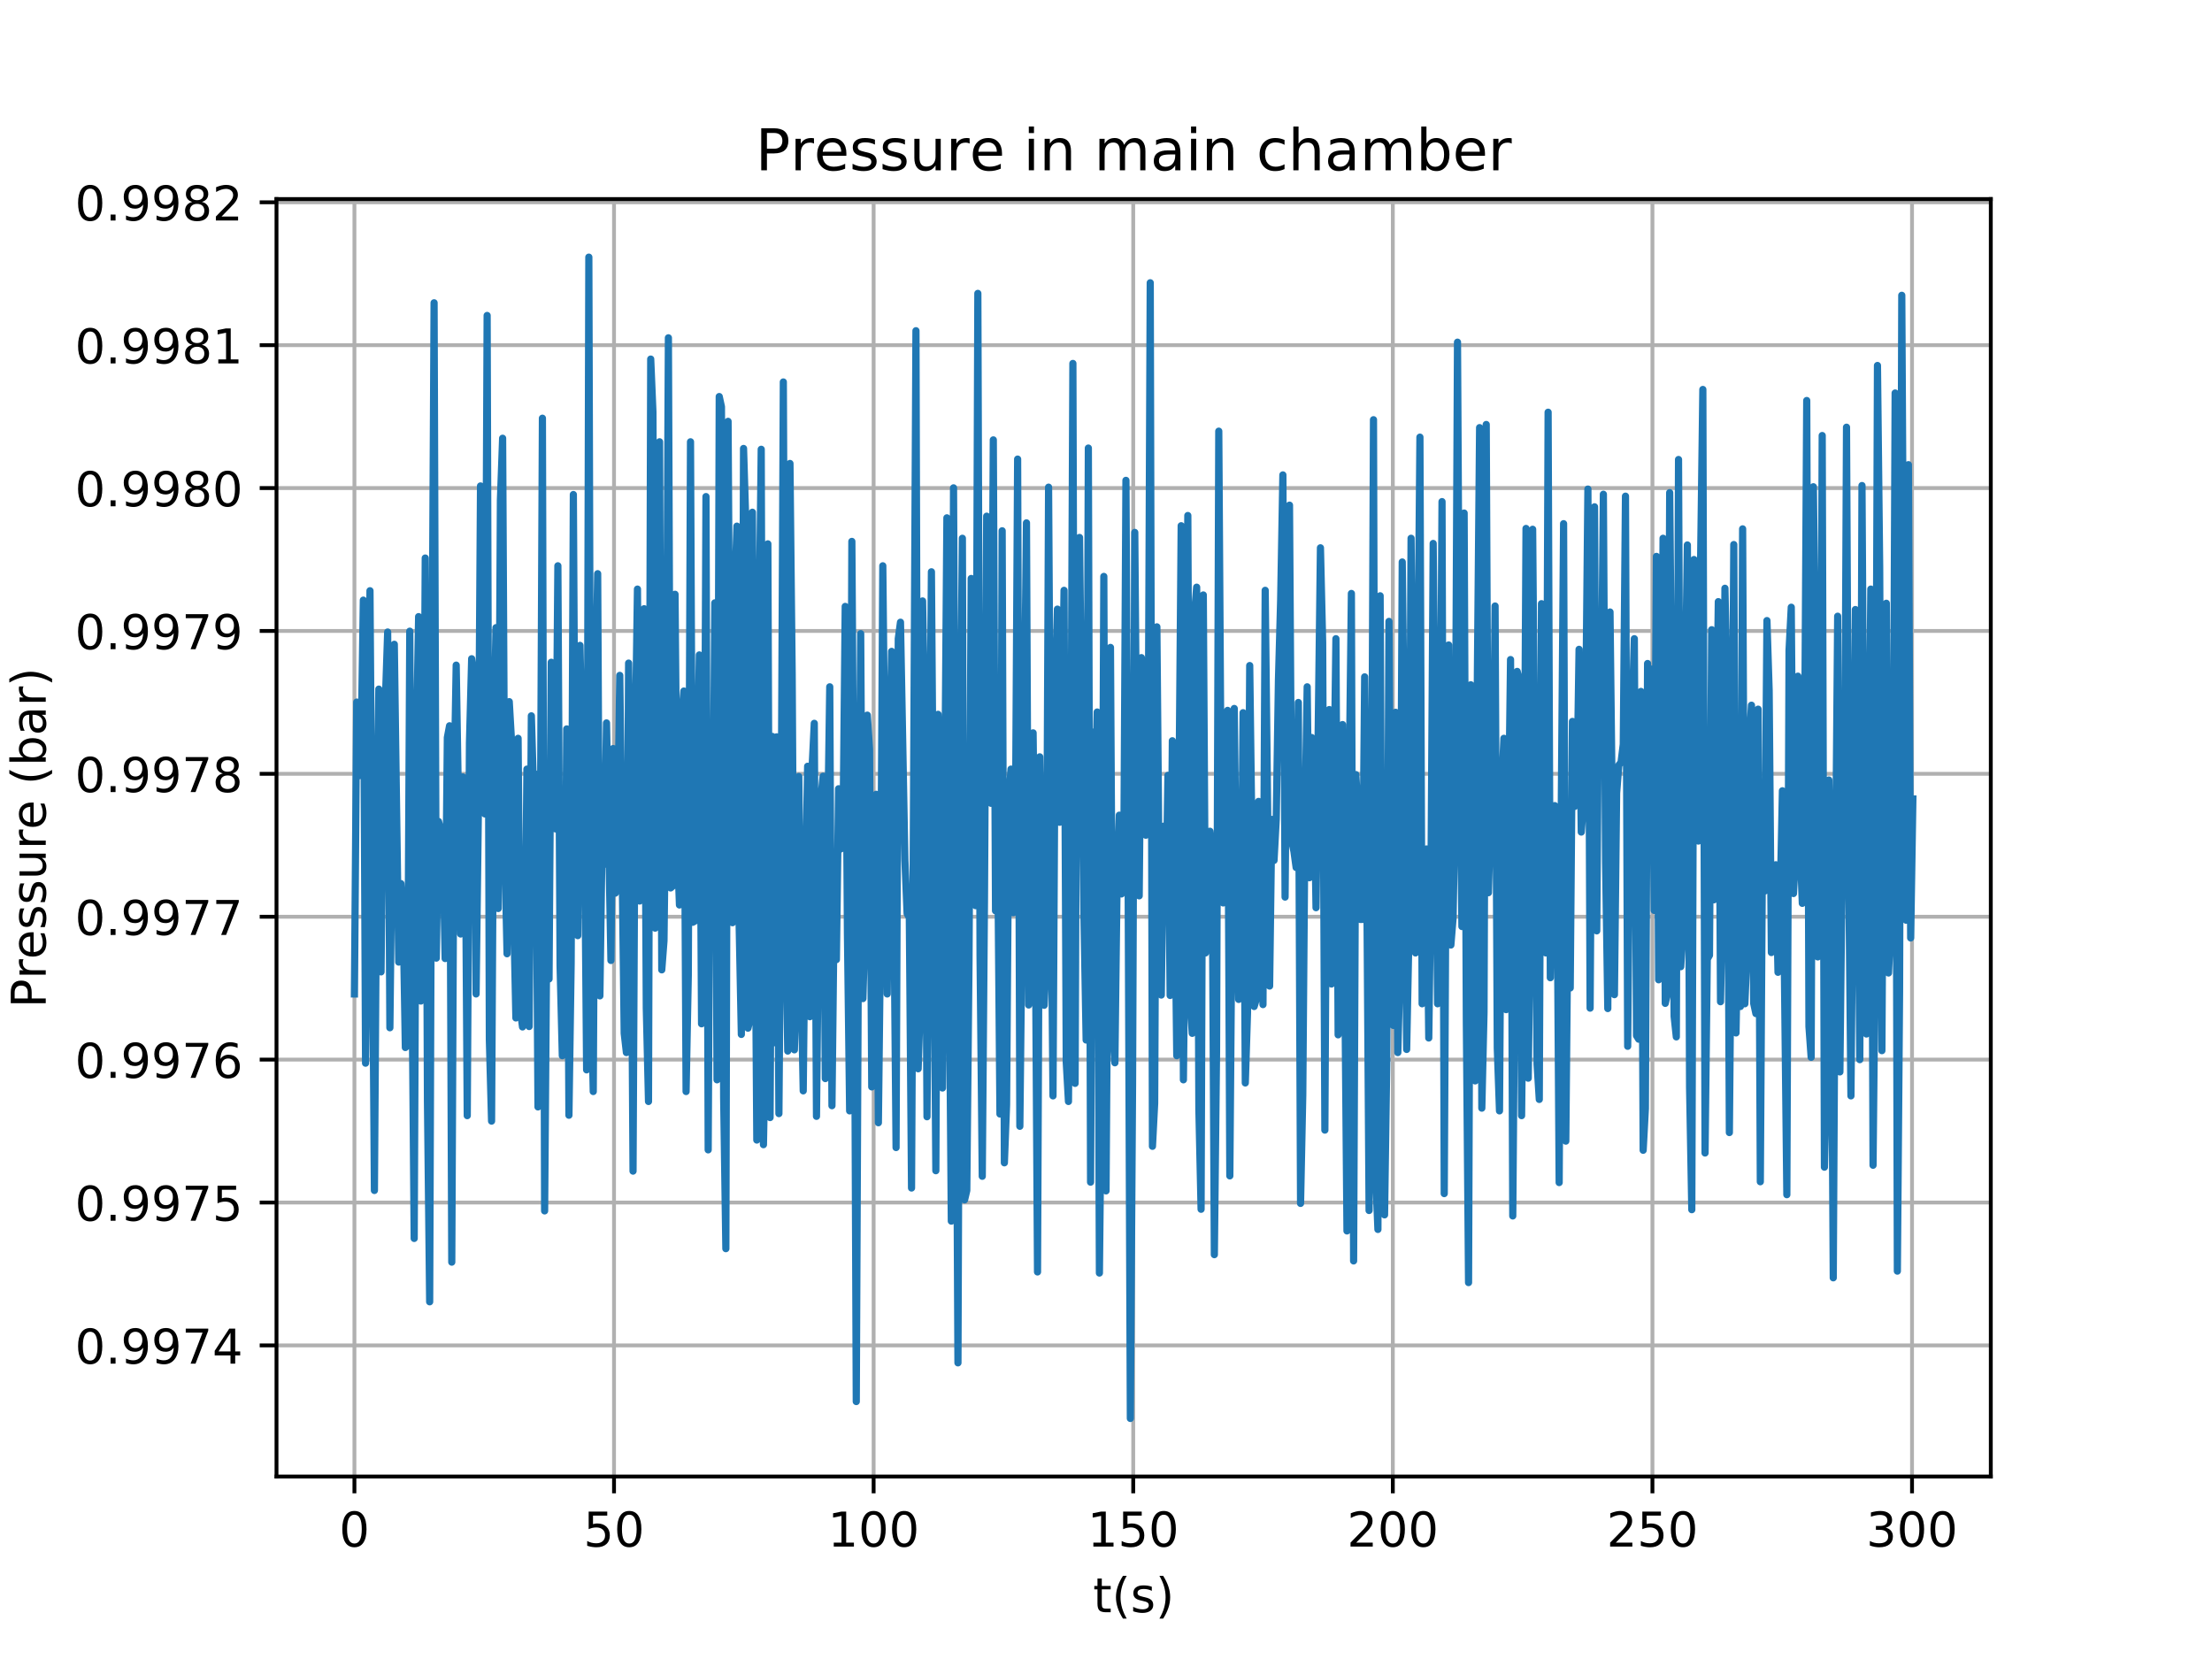 <?xml version="1.0" encoding="utf-8" standalone="no"?>
<!DOCTYPE svg PUBLIC "-//W3C//DTD SVG 1.1//EN"
  "http://www.w3.org/Graphics/SVG/1.1/DTD/svg11.dtd">
<!-- Created with matplotlib (https://matplotlib.org/) -->
<svg height="345.6pt" version="1.1" viewBox="0 0 460.8 345.6" width="460.8pt" xmlns="http://www.w3.org/2000/svg" xmlns:xlink="http://www.w3.org/1999/xlink">
 <defs>
  <style type="text/css">
*{stroke-linecap:butt;stroke-linejoin:round;}
  </style>
 </defs>
 <g id="figure_1">
  <g id="patch_1">
   <path d="M 0 345.6 
L 460.8 345.6 
L 460.8 0 
L 0 0 
z
" style="fill:#ffffff;"/>
  </g>
  <g id="axes_1">
   <g id="patch_2">
    <path d="M 57.6 307.584 
L 414.72 307.584 
L 414.72 41.472 
L 57.6 41.472 
z
" style="fill:#ffffff;"/>
   </g>
   <g id="matplotlib.axis_1">
    <g id="xtick_1">
     <g id="line2d_1">
      <path clip-path="url(#p86f1bf8156)" d="M 73.833 307.584 
L 73.833 41.472 
" style="fill:none;stroke:#b0b0b0;stroke-linecap:square;stroke-width:0.8;"/>
     </g>
     <g id="line2d_2">
      <defs>
       <path d="M 0 0 
L 0 3.5 
" id="mcab9464f19" style="stroke:#000000;stroke-width:0.8;"/>
      </defs>
      <g>
       <use style="stroke:#000000;stroke-width:0.8;" x="73.833" xlink:href="#mcab9464f19" y="307.584"/>
      </g>
     </g>
     <g id="text_1">
      <!-- 0 -->
      <defs>
       <path d="M 31.781 66.406 
Q 24.172 66.406 20.328 58.906 
Q 16.5 51.422 16.5 36.375 
Q 16.5 21.391 20.328 13.891 
Q 24.172 6.391 31.781 6.391 
Q 39.453 6.391 43.281 13.891 
Q 47.125 21.391 47.125 36.375 
Q 47.125 51.422 43.281 58.906 
Q 39.453 66.406 31.781 66.406 
z
M 31.781 74.219 
Q 44.047 74.219 50.516 64.516 
Q 56.984 54.828 56.984 36.375 
Q 56.984 17.969 50.516 8.266 
Q 44.047 -1.422 31.781 -1.422 
Q 19.531 -1.422 13.062 8.266 
Q 6.594 17.969 6.594 36.375 
Q 6.594 54.828 13.062 64.516 
Q 19.531 74.219 31.781 74.219 
z
" id="DejaVuSans-48"/>
      </defs>
      <g transform="translate(70.651 322.182)scale(0.1 -0.1)">
       <use xlink:href="#DejaVuSans-48"/>
      </g>
     </g>
    </g>
    <g id="xtick_2">
     <g id="line2d_3">
      <path clip-path="url(#p86f1bf8156)" d="M 127.912 307.584 
L 127.912 41.472 
" style="fill:none;stroke:#b0b0b0;stroke-linecap:square;stroke-width:0.8;"/>
     </g>
     <g id="line2d_4">
      <g>
       <use style="stroke:#000000;stroke-width:0.8;" x="127.912" xlink:href="#mcab9464f19" y="307.584"/>
      </g>
     </g>
     <g id="text_2">
      <!-- 50 -->
      <defs>
       <path d="M 10.797 72.906 
L 49.516 72.906 
L 49.516 64.594 
L 19.828 64.594 
L 19.828 46.734 
Q 21.969 47.469 24.109 47.828 
Q 26.266 48.188 28.422 48.188 
Q 40.625 48.188 47.75 41.5 
Q 54.891 34.812 54.891 23.391 
Q 54.891 11.625 47.562 5.094 
Q 40.234 -1.422 26.906 -1.422 
Q 22.312 -1.422 17.547 -0.641 
Q 12.797 0.141 7.719 1.703 
L 7.719 11.625 
Q 12.109 9.234 16.797 8.062 
Q 21.484 6.891 26.703 6.891 
Q 35.156 6.891 40.078 11.328 
Q 45.016 15.766 45.016 23.391 
Q 45.016 31 40.078 35.438 
Q 35.156 39.891 26.703 39.891 
Q 22.75 39.891 18.812 39.016 
Q 14.891 38.141 10.797 36.281 
z
" id="DejaVuSans-53"/>
      </defs>
      <g transform="translate(121.55 322.182)scale(0.1 -0.1)">
       <use xlink:href="#DejaVuSans-53"/>
       <use x="63.623" xlink:href="#DejaVuSans-48"/>
      </g>
     </g>
    </g>
    <g id="xtick_3">
     <g id="line2d_5">
      <path clip-path="url(#p86f1bf8156)" d="M 181.992 307.584 
L 181.992 41.472 
" style="fill:none;stroke:#b0b0b0;stroke-linecap:square;stroke-width:0.8;"/>
     </g>
     <g id="line2d_6">
      <g>
       <use style="stroke:#000000;stroke-width:0.8;" x="181.992" xlink:href="#mcab9464f19" y="307.584"/>
      </g>
     </g>
     <g id="text_3">
      <!-- 100 -->
      <defs>
       <path d="M 12.406 8.297 
L 28.516 8.297 
L 28.516 63.922 
L 10.984 60.406 
L 10.984 69.391 
L 28.422 72.906 
L 38.281 72.906 
L 38.281 8.297 
L 54.391 8.297 
L 54.391 0 
L 12.406 0 
z
" id="DejaVuSans-49"/>
      </defs>
      <g transform="translate(172.448 322.182)scale(0.1 -0.1)">
       <use xlink:href="#DejaVuSans-49"/>
       <use x="63.623" xlink:href="#DejaVuSans-48"/>
       <use x="127.246" xlink:href="#DejaVuSans-48"/>
      </g>
     </g>
    </g>
    <g id="xtick_4">
     <g id="line2d_7">
      <path clip-path="url(#p86f1bf8156)" d="M 236.071 307.584 
L 236.071 41.472 
" style="fill:none;stroke:#b0b0b0;stroke-linecap:square;stroke-width:0.8;"/>
     </g>
     <g id="line2d_8">
      <g>
       <use style="stroke:#000000;stroke-width:0.8;" x="236.071" xlink:href="#mcab9464f19" y="307.584"/>
      </g>
     </g>
     <g id="text_4">
      <!-- 150 -->
      <g transform="translate(226.528 322.182)scale(0.1 -0.1)">
       <use xlink:href="#DejaVuSans-49"/>
       <use x="63.623" xlink:href="#DejaVuSans-53"/>
       <use x="127.246" xlink:href="#DejaVuSans-48"/>
      </g>
     </g>
    </g>
    <g id="xtick_5">
     <g id="line2d_9">
      <path clip-path="url(#p86f1bf8156)" d="M 290.151 307.584 
L 290.151 41.472 
" style="fill:none;stroke:#b0b0b0;stroke-linecap:square;stroke-width:0.8;"/>
     </g>
     <g id="line2d_10">
      <g>
       <use style="stroke:#000000;stroke-width:0.8;" x="290.151" xlink:href="#mcab9464f19" y="307.584"/>
      </g>
     </g>
     <g id="text_5">
      <!-- 200 -->
      <defs>
       <path d="M 19.188 8.297 
L 53.609 8.297 
L 53.609 0 
L 7.328 0 
L 7.328 8.297 
Q 12.938 14.109 22.625 23.891 
Q 32.328 33.688 34.812 36.531 
Q 39.547 41.844 41.422 45.531 
Q 43.312 49.219 43.312 52.781 
Q 43.312 58.594 39.234 62.25 
Q 35.156 65.922 28.609 65.922 
Q 23.969 65.922 18.812 64.312 
Q 13.672 62.703 7.812 59.422 
L 7.812 69.391 
Q 13.766 71.781 18.938 73 
Q 24.125 74.219 28.422 74.219 
Q 39.75 74.219 46.484 68.547 
Q 53.219 62.891 53.219 53.422 
Q 53.219 48.922 51.531 44.891 
Q 49.859 40.875 45.406 35.406 
Q 44.188 33.984 37.641 27.219 
Q 31.109 20.453 19.188 8.297 
z
" id="DejaVuSans-50"/>
      </defs>
      <g transform="translate(280.607 322.182)scale(0.1 -0.1)">
       <use xlink:href="#DejaVuSans-50"/>
       <use x="63.623" xlink:href="#DejaVuSans-48"/>
       <use x="127.246" xlink:href="#DejaVuSans-48"/>
      </g>
     </g>
    </g>
    <g id="xtick_6">
     <g id="line2d_11">
      <path clip-path="url(#p86f1bf8156)" d="M 344.231 307.584 
L 344.231 41.472 
" style="fill:none;stroke:#b0b0b0;stroke-linecap:square;stroke-width:0.8;"/>
     </g>
     <g id="line2d_12">
      <g>
       <use style="stroke:#000000;stroke-width:0.8;" x="344.231" xlink:href="#mcab9464f19" y="307.584"/>
      </g>
     </g>
     <g id="text_6">
      <!-- 250 -->
      <g transform="translate(334.687 322.182)scale(0.1 -0.1)">
       <use xlink:href="#DejaVuSans-50"/>
       <use x="63.623" xlink:href="#DejaVuSans-53"/>
       <use x="127.246" xlink:href="#DejaVuSans-48"/>
      </g>
     </g>
    </g>
    <g id="xtick_7">
     <g id="line2d_13">
      <path clip-path="url(#p86f1bf8156)" d="M 398.31 307.584 
L 398.31 41.472 
" style="fill:none;stroke:#b0b0b0;stroke-linecap:square;stroke-width:0.8;"/>
     </g>
     <g id="line2d_14">
      <g>
       <use style="stroke:#000000;stroke-width:0.8;" x="398.31" xlink:href="#mcab9464f19" y="307.584"/>
      </g>
     </g>
     <g id="text_7">
      <!-- 300 -->
      <defs>
       <path d="M 40.578 39.312 
Q 47.656 37.797 51.625 33 
Q 55.609 28.219 55.609 21.188 
Q 55.609 10.406 48.188 4.484 
Q 40.766 -1.422 27.094 -1.422 
Q 22.516 -1.422 17.656 -0.516 
Q 12.797 0.391 7.625 2.203 
L 7.625 11.719 
Q 11.719 9.328 16.594 8.109 
Q 21.484 6.891 26.812 6.891 
Q 36.078 6.891 40.938 10.547 
Q 45.797 14.203 45.797 21.188 
Q 45.797 27.641 41.281 31.266 
Q 36.766 34.906 28.719 34.906 
L 20.219 34.906 
L 20.219 43.016 
L 29.109 43.016 
Q 36.375 43.016 40.234 45.922 
Q 44.094 48.828 44.094 54.297 
Q 44.094 59.906 40.109 62.906 
Q 36.141 65.922 28.719 65.922 
Q 24.656 65.922 20.016 65.031 
Q 15.375 64.156 9.812 62.312 
L 9.812 71.094 
Q 15.438 72.656 20.344 73.438 
Q 25.25 74.219 29.594 74.219 
Q 40.828 74.219 47.359 69.109 
Q 53.906 64.016 53.906 55.328 
Q 53.906 49.266 50.438 45.094 
Q 46.969 40.922 40.578 39.312 
z
" id="DejaVuSans-51"/>
      </defs>
      <g transform="translate(388.766 322.182)scale(0.1 -0.1)">
       <use xlink:href="#DejaVuSans-51"/>
       <use x="63.623" xlink:href="#DejaVuSans-48"/>
       <use x="127.246" xlink:href="#DejaVuSans-48"/>
      </g>
     </g>
    </g>
    <g id="text_8">
     <!-- t(s) -->
     <defs>
      <path d="M 18.312 70.219 
L 18.312 54.688 
L 36.812 54.688 
L 36.812 47.703 
L 18.312 47.703 
L 18.312 18.016 
Q 18.312 11.328 20.141 9.422 
Q 21.969 7.516 27.594 7.516 
L 36.812 7.516 
L 36.812 0 
L 27.594 0 
Q 17.188 0 13.234 3.875 
Q 9.281 7.766 9.281 18.016 
L 9.281 47.703 
L 2.688 47.703 
L 2.688 54.688 
L 9.281 54.688 
L 9.281 70.219 
z
" id="DejaVuSans-116"/>
      <path d="M 31 75.875 
Q 24.469 64.656 21.281 53.656 
Q 18.109 42.672 18.109 31.391 
Q 18.109 20.125 21.312 9.062 
Q 24.516 -2 31 -13.188 
L 23.188 -13.188 
Q 15.875 -1.703 12.234 9.375 
Q 8.594 20.453 8.594 31.391 
Q 8.594 42.281 12.203 53.312 
Q 15.828 64.359 23.188 75.875 
z
" id="DejaVuSans-40"/>
      <path d="M 44.281 53.078 
L 44.281 44.578 
Q 40.484 46.531 36.375 47.5 
Q 32.281 48.484 27.875 48.484 
Q 21.188 48.484 17.844 46.438 
Q 14.5 44.391 14.5 40.281 
Q 14.5 37.156 16.891 35.375 
Q 19.281 33.594 26.516 31.984 
L 29.594 31.297 
Q 39.156 29.25 43.188 25.516 
Q 47.219 21.781 47.219 15.094 
Q 47.219 7.469 41.188 3.016 
Q 35.156 -1.422 24.609 -1.422 
Q 20.219 -1.422 15.453 -0.562 
Q 10.688 0.297 5.422 2 
L 5.422 11.281 
Q 10.406 8.688 15.234 7.391 
Q 20.062 6.109 24.812 6.109 
Q 31.156 6.109 34.562 8.281 
Q 37.984 10.453 37.984 14.406 
Q 37.984 18.062 35.516 20.016 
Q 33.062 21.969 24.703 23.781 
L 21.578 24.516 
Q 13.234 26.266 9.516 29.906 
Q 5.812 33.547 5.812 39.891 
Q 5.812 47.609 11.281 51.797 
Q 16.75 56 26.812 56 
Q 31.781 56 36.172 55.266 
Q 40.578 54.547 44.281 53.078 
z
" id="DejaVuSans-115"/>
      <path d="M 8.016 75.875 
L 15.828 75.875 
Q 23.141 64.359 26.781 53.312 
Q 30.422 42.281 30.422 31.391 
Q 30.422 20.453 26.781 9.375 
Q 23.141 -1.703 15.828 -13.188 
L 8.016 -13.188 
Q 14.5 -2 17.703 9.062 
Q 20.906 20.125 20.906 31.391 
Q 20.906 42.672 17.703 53.656 
Q 14.5 64.656 8.016 75.875 
z
" id="DejaVuSans-41"/>
     </defs>
     <g transform="translate(227.694 335.861)scale(0.1 -0.1)">
      <use xlink:href="#DejaVuSans-116"/>
      <use x="39.209" xlink:href="#DejaVuSans-40"/>
      <use x="78.223" xlink:href="#DejaVuSans-115"/>
      <use x="130.322" xlink:href="#DejaVuSans-41"/>
     </g>
    </g>
   </g>
   <g id="matplotlib.axis_2">
    <g id="ytick_1">
     <g id="line2d_15">
      <path clip-path="url(#p86f1bf8156)" d="M 57.6 280.271 
L 414.72 280.271 
" style="fill:none;stroke:#b0b0b0;stroke-linecap:square;stroke-width:0.8;"/>
     </g>
     <g id="line2d_16">
      <defs>
       <path d="M 0 0 
L -3.5 0 
" id="m187ea51114" style="stroke:#000000;stroke-width:0.8;"/>
      </defs>
      <g>
       <use style="stroke:#000000;stroke-width:0.8;" x="57.6" xlink:href="#m187ea51114" y="280.271"/>
      </g>
     </g>
     <g id="text_9">
      <!-- 0.9974 -->
      <defs>
       <path d="M 10.688 12.406 
L 21 12.406 
L 21 0 
L 10.688 0 
z
" id="DejaVuSans-46"/>
       <path d="M 10.984 1.516 
L 10.984 10.5 
Q 14.703 8.734 18.5 7.812 
Q 22.312 6.891 25.984 6.891 
Q 35.75 6.891 40.891 13.453 
Q 46.047 20.016 46.781 33.406 
Q 43.953 29.203 39.594 26.953 
Q 35.25 24.703 29.984 24.703 
Q 19.047 24.703 12.672 31.312 
Q 6.297 37.938 6.297 49.422 
Q 6.297 60.641 12.938 67.422 
Q 19.578 74.219 30.609 74.219 
Q 43.266 74.219 49.922 64.516 
Q 56.594 54.828 56.594 36.375 
Q 56.594 19.141 48.406 8.859 
Q 40.234 -1.422 26.422 -1.422 
Q 22.703 -1.422 18.891 -0.688 
Q 15.094 0.047 10.984 1.516 
z
M 30.609 32.422 
Q 37.25 32.422 41.125 36.953 
Q 45.016 41.5 45.016 49.422 
Q 45.016 57.281 41.125 61.844 
Q 37.25 66.406 30.609 66.406 
Q 23.969 66.406 20.094 61.844 
Q 16.219 57.281 16.219 49.422 
Q 16.219 41.5 20.094 36.953 
Q 23.969 32.422 30.609 32.422 
z
" id="DejaVuSans-57"/>
       <path d="M 8.203 72.906 
L 55.078 72.906 
L 55.078 68.703 
L 28.609 0 
L 18.312 0 
L 43.219 64.594 
L 8.203 64.594 
z
" id="DejaVuSans-55"/>
       <path d="M 37.797 64.312 
L 12.891 25.391 
L 37.797 25.391 
z
M 35.203 72.906 
L 47.609 72.906 
L 47.609 25.391 
L 58.016 25.391 
L 58.016 17.188 
L 47.609 17.188 
L 47.609 0 
L 37.797 0 
L 37.797 17.188 
L 4.891 17.188 
L 4.891 26.703 
z
" id="DejaVuSans-52"/>
      </defs>
      <g transform="translate(15.609 284.071)scale(0.1 -0.1)">
       <use xlink:href="#DejaVuSans-48"/>
       <use x="63.623" xlink:href="#DejaVuSans-46"/>
       <use x="95.41" xlink:href="#DejaVuSans-57"/>
       <use x="159.033" xlink:href="#DejaVuSans-57"/>
       <use x="222.656" xlink:href="#DejaVuSans-55"/>
       <use x="286.279" xlink:href="#DejaVuSans-52"/>
      </g>
     </g>
    </g>
    <g id="ytick_2">
     <g id="line2d_17">
      <path clip-path="url(#p86f1bf8156)" d="M 57.6 250.505 
L 414.72 250.505 
" style="fill:none;stroke:#b0b0b0;stroke-linecap:square;stroke-width:0.8;"/>
     </g>
     <g id="line2d_18">
      <g>
       <use style="stroke:#000000;stroke-width:0.8;" x="57.6" xlink:href="#m187ea51114" y="250.505"/>
      </g>
     </g>
     <g id="text_10">
      <!-- 0.9975 -->
      <g transform="translate(15.609 254.304)scale(0.1 -0.1)">
       <use xlink:href="#DejaVuSans-48"/>
       <use x="63.623" xlink:href="#DejaVuSans-46"/>
       <use x="95.41" xlink:href="#DejaVuSans-57"/>
       <use x="159.033" xlink:href="#DejaVuSans-57"/>
       <use x="222.656" xlink:href="#DejaVuSans-55"/>
       <use x="286.279" xlink:href="#DejaVuSans-53"/>
      </g>
     </g>
    </g>
    <g id="ytick_3">
     <g id="line2d_19">
      <path clip-path="url(#p86f1bf8156)" d="M 57.6 220.738 
L 414.72 220.738 
" style="fill:none;stroke:#b0b0b0;stroke-linecap:square;stroke-width:0.8;"/>
     </g>
     <g id="line2d_20">
      <g>
       <use style="stroke:#000000;stroke-width:0.8;" x="57.6" xlink:href="#m187ea51114" y="220.738"/>
      </g>
     </g>
     <g id="text_11">
      <!-- 0.9976 -->
      <defs>
       <path d="M 33.016 40.375 
Q 26.375 40.375 22.484 35.828 
Q 18.609 31.297 18.609 23.391 
Q 18.609 15.531 22.484 10.953 
Q 26.375 6.391 33.016 6.391 
Q 39.656 6.391 43.531 10.953 
Q 47.406 15.531 47.406 23.391 
Q 47.406 31.297 43.531 35.828 
Q 39.656 40.375 33.016 40.375 
z
M 52.594 71.297 
L 52.594 62.312 
Q 48.875 64.062 45.094 64.984 
Q 41.312 65.922 37.594 65.922 
Q 27.828 65.922 22.672 59.328 
Q 17.531 52.734 16.797 39.406 
Q 19.672 43.656 24.016 45.922 
Q 28.375 48.188 33.594 48.188 
Q 44.578 48.188 50.953 41.516 
Q 57.328 34.859 57.328 23.391 
Q 57.328 12.156 50.688 5.359 
Q 44.047 -1.422 33.016 -1.422 
Q 20.359 -1.422 13.672 8.266 
Q 6.984 17.969 6.984 36.375 
Q 6.984 53.656 15.188 63.938 
Q 23.391 74.219 37.203 74.219 
Q 40.922 74.219 44.703 73.484 
Q 48.484 72.75 52.594 71.297 
z
" id="DejaVuSans-54"/>
      </defs>
      <g transform="translate(15.609 224.537)scale(0.1 -0.1)">
       <use xlink:href="#DejaVuSans-48"/>
       <use x="63.623" xlink:href="#DejaVuSans-46"/>
       <use x="95.41" xlink:href="#DejaVuSans-57"/>
       <use x="159.033" xlink:href="#DejaVuSans-57"/>
       <use x="222.656" xlink:href="#DejaVuSans-55"/>
       <use x="286.279" xlink:href="#DejaVuSans-54"/>
      </g>
     </g>
    </g>
    <g id="ytick_4">
     <g id="line2d_21">
      <path clip-path="url(#p86f1bf8156)" d="M 57.6 190.971 
L 414.72 190.971 
" style="fill:none;stroke:#b0b0b0;stroke-linecap:square;stroke-width:0.8;"/>
     </g>
     <g id="line2d_22">
      <g>
       <use style="stroke:#000000;stroke-width:0.8;" x="57.6" xlink:href="#m187ea51114" y="190.971"/>
      </g>
     </g>
     <g id="text_12">
      <!-- 0.9977 -->
      <g transform="translate(15.609 194.771)scale(0.1 -0.1)">
       <use xlink:href="#DejaVuSans-48"/>
       <use x="63.623" xlink:href="#DejaVuSans-46"/>
       <use x="95.41" xlink:href="#DejaVuSans-57"/>
       <use x="159.033" xlink:href="#DejaVuSans-57"/>
       <use x="222.656" xlink:href="#DejaVuSans-55"/>
       <use x="286.279" xlink:href="#DejaVuSans-55"/>
      </g>
     </g>
    </g>
    <g id="ytick_5">
     <g id="line2d_23">
      <path clip-path="url(#p86f1bf8156)" d="M 57.6 161.205 
L 414.72 161.205 
" style="fill:none;stroke:#b0b0b0;stroke-linecap:square;stroke-width:0.8;"/>
     </g>
     <g id="line2d_24">
      <g>
       <use style="stroke:#000000;stroke-width:0.8;" x="57.6" xlink:href="#m187ea51114" y="161.205"/>
      </g>
     </g>
     <g id="text_13">
      <!-- 0.9978 -->
      <defs>
       <path d="M 31.781 34.625 
Q 24.75 34.625 20.719 30.859 
Q 16.703 27.094 16.703 20.516 
Q 16.703 13.922 20.719 10.156 
Q 24.75 6.391 31.781 6.391 
Q 38.812 6.391 42.859 10.172 
Q 46.922 13.969 46.922 20.516 
Q 46.922 27.094 42.891 30.859 
Q 38.875 34.625 31.781 34.625 
z
M 21.922 38.812 
Q 15.578 40.375 12.031 44.719 
Q 8.5 49.078 8.5 55.328 
Q 8.5 64.062 14.719 69.141 
Q 20.953 74.219 31.781 74.219 
Q 42.672 74.219 48.875 69.141 
Q 55.078 64.062 55.078 55.328 
Q 55.078 49.078 51.531 44.719 
Q 48 40.375 41.703 38.812 
Q 48.828 37.156 52.797 32.312 
Q 56.781 27.484 56.781 20.516 
Q 56.781 9.906 50.312 4.234 
Q 43.844 -1.422 31.781 -1.422 
Q 19.734 -1.422 13.25 4.234 
Q 6.781 9.906 6.781 20.516 
Q 6.781 27.484 10.781 32.312 
Q 14.797 37.156 21.922 38.812 
z
M 18.312 54.391 
Q 18.312 48.734 21.844 45.562 
Q 25.391 42.391 31.781 42.391 
Q 38.141 42.391 41.719 45.562 
Q 45.312 48.734 45.312 54.391 
Q 45.312 60.062 41.719 63.234 
Q 38.141 66.406 31.781 66.406 
Q 25.391 66.406 21.844 63.234 
Q 18.312 60.062 18.312 54.391 
z
" id="DejaVuSans-56"/>
      </defs>
      <g transform="translate(15.609 165.004)scale(0.1 -0.1)">
       <use xlink:href="#DejaVuSans-48"/>
       <use x="63.623" xlink:href="#DejaVuSans-46"/>
       <use x="95.41" xlink:href="#DejaVuSans-57"/>
       <use x="159.033" xlink:href="#DejaVuSans-57"/>
       <use x="222.656" xlink:href="#DejaVuSans-55"/>
       <use x="286.279" xlink:href="#DejaVuSans-56"/>
      </g>
     </g>
    </g>
    <g id="ytick_6">
     <g id="line2d_25">
      <path clip-path="url(#p86f1bf8156)" d="M 57.6 131.438 
L 414.72 131.438 
" style="fill:none;stroke:#b0b0b0;stroke-linecap:square;stroke-width:0.8;"/>
     </g>
     <g id="line2d_26">
      <g>
       <use style="stroke:#000000;stroke-width:0.8;" x="57.6" xlink:href="#m187ea51114" y="131.438"/>
      </g>
     </g>
     <g id="text_14">
      <!-- 0.9979 -->
      <g transform="translate(15.609 135.237)scale(0.1 -0.1)">
       <use xlink:href="#DejaVuSans-48"/>
       <use x="63.623" xlink:href="#DejaVuSans-46"/>
       <use x="95.41" xlink:href="#DejaVuSans-57"/>
       <use x="159.033" xlink:href="#DejaVuSans-57"/>
       <use x="222.656" xlink:href="#DejaVuSans-55"/>
       <use x="286.279" xlink:href="#DejaVuSans-57"/>
      </g>
     </g>
    </g>
    <g id="ytick_7">
     <g id="line2d_27">
      <path clip-path="url(#p86f1bf8156)" d="M 57.6 101.671 
L 414.72 101.671 
" style="fill:none;stroke:#b0b0b0;stroke-linecap:square;stroke-width:0.8;"/>
     </g>
     <g id="line2d_28">
      <g>
       <use style="stroke:#000000;stroke-width:0.8;" x="57.6" xlink:href="#m187ea51114" y="101.671"/>
      </g>
     </g>
     <g id="text_15">
      <!-- 0.9980 -->
      <g transform="translate(15.609 105.471)scale(0.1 -0.1)">
       <use xlink:href="#DejaVuSans-48"/>
       <use x="63.623" xlink:href="#DejaVuSans-46"/>
       <use x="95.41" xlink:href="#DejaVuSans-57"/>
       <use x="159.033" xlink:href="#DejaVuSans-57"/>
       <use x="222.656" xlink:href="#DejaVuSans-56"/>
       <use x="286.279" xlink:href="#DejaVuSans-48"/>
      </g>
     </g>
    </g>
    <g id="ytick_8">
     <g id="line2d_29">
      <path clip-path="url(#p86f1bf8156)" d="M 57.6 71.905 
L 414.72 71.905 
" style="fill:none;stroke:#b0b0b0;stroke-linecap:square;stroke-width:0.8;"/>
     </g>
     <g id="line2d_30">
      <g>
       <use style="stroke:#000000;stroke-width:0.8;" x="57.6" xlink:href="#m187ea51114" y="71.905"/>
      </g>
     </g>
     <g id="text_16">
      <!-- 0.9981 -->
      <g transform="translate(15.609 75.704)scale(0.1 -0.1)">
       <use xlink:href="#DejaVuSans-48"/>
       <use x="63.623" xlink:href="#DejaVuSans-46"/>
       <use x="95.41" xlink:href="#DejaVuSans-57"/>
       <use x="159.033" xlink:href="#DejaVuSans-57"/>
       <use x="222.656" xlink:href="#DejaVuSans-56"/>
       <use x="286.279" xlink:href="#DejaVuSans-49"/>
      </g>
     </g>
    </g>
    <g id="ytick_9">
     <g id="line2d_31">
      <path clip-path="url(#p86f1bf8156)" d="M 57.6 42.138 
L 414.72 42.138 
" style="fill:none;stroke:#b0b0b0;stroke-linecap:square;stroke-width:0.8;"/>
     </g>
     <g id="line2d_32">
      <g>
       <use style="stroke:#000000;stroke-width:0.8;" x="57.6" xlink:href="#m187ea51114" y="42.138"/>
      </g>
     </g>
     <g id="text_17">
      <!-- 0.9982 -->
      <g transform="translate(15.609 45.937)scale(0.1 -0.1)">
       <use xlink:href="#DejaVuSans-48"/>
       <use x="63.623" xlink:href="#DejaVuSans-46"/>
       <use x="95.41" xlink:href="#DejaVuSans-57"/>
       <use x="159.033" xlink:href="#DejaVuSans-57"/>
       <use x="222.656" xlink:href="#DejaVuSans-56"/>
       <use x="286.279" xlink:href="#DejaVuSans-50"/>
      </g>
     </g>
    </g>
    <g id="text_18">
     <!-- Pressure (bar) -->
     <defs>
      <path d="M 19.672 64.797 
L 19.672 37.406 
L 32.078 37.406 
Q 38.969 37.406 42.719 40.969 
Q 46.484 44.531 46.484 51.125 
Q 46.484 57.672 42.719 61.234 
Q 38.969 64.797 32.078 64.797 
z
M 9.812 72.906 
L 32.078 72.906 
Q 44.344 72.906 50.609 67.359 
Q 56.891 61.812 56.891 51.125 
Q 56.891 40.328 50.609 34.812 
Q 44.344 29.297 32.078 29.297 
L 19.672 29.297 
L 19.672 0 
L 9.812 0 
z
" id="DejaVuSans-80"/>
      <path d="M 41.109 46.297 
Q 39.594 47.172 37.812 47.578 
Q 36.031 48 33.891 48 
Q 26.266 48 22.188 43.047 
Q 18.109 38.094 18.109 28.812 
L 18.109 0 
L 9.078 0 
L 9.078 54.688 
L 18.109 54.688 
L 18.109 46.188 
Q 20.953 51.172 25.484 53.578 
Q 30.031 56 36.531 56 
Q 37.453 56 38.578 55.875 
Q 39.703 55.766 41.062 55.516 
z
" id="DejaVuSans-114"/>
      <path d="M 56.203 29.594 
L 56.203 25.203 
L 14.891 25.203 
Q 15.484 15.922 20.484 11.062 
Q 25.484 6.203 34.422 6.203 
Q 39.594 6.203 44.453 7.469 
Q 49.312 8.734 54.109 11.281 
L 54.109 2.781 
Q 49.266 0.734 44.188 -0.344 
Q 39.109 -1.422 33.891 -1.422 
Q 20.797 -1.422 13.156 6.188 
Q 5.516 13.812 5.516 26.812 
Q 5.516 40.234 12.766 48.109 
Q 20.016 56 32.328 56 
Q 43.359 56 49.781 48.891 
Q 56.203 41.797 56.203 29.594 
z
M 47.219 32.234 
Q 47.125 39.594 43.094 43.984 
Q 39.062 48.391 32.422 48.391 
Q 24.906 48.391 20.391 44.141 
Q 15.875 39.891 15.188 32.172 
z
" id="DejaVuSans-101"/>
      <path d="M 8.5 21.578 
L 8.5 54.688 
L 17.484 54.688 
L 17.484 21.922 
Q 17.484 14.156 20.5 10.266 
Q 23.531 6.391 29.594 6.391 
Q 36.859 6.391 41.078 11.031 
Q 45.312 15.672 45.312 23.688 
L 45.312 54.688 
L 54.297 54.688 
L 54.297 0 
L 45.312 0 
L 45.312 8.406 
Q 42.047 3.422 37.719 1 
Q 33.406 -1.422 27.688 -1.422 
Q 18.266 -1.422 13.375 4.438 
Q 8.5 10.297 8.5 21.578 
z
M 31.109 56 
z
" id="DejaVuSans-117"/>
      <path id="DejaVuSans-32"/>
      <path d="M 48.688 27.297 
Q 48.688 37.203 44.609 42.844 
Q 40.531 48.484 33.406 48.484 
Q 26.266 48.484 22.188 42.844 
Q 18.109 37.203 18.109 27.297 
Q 18.109 17.391 22.188 11.75 
Q 26.266 6.109 33.406 6.109 
Q 40.531 6.109 44.609 11.75 
Q 48.688 17.391 48.688 27.297 
z
M 18.109 46.391 
Q 20.953 51.266 25.266 53.625 
Q 29.594 56 35.594 56 
Q 45.562 56 51.781 48.094 
Q 58.016 40.188 58.016 27.297 
Q 58.016 14.406 51.781 6.484 
Q 45.562 -1.422 35.594 -1.422 
Q 29.594 -1.422 25.266 0.953 
Q 20.953 3.328 18.109 8.203 
L 18.109 0 
L 9.078 0 
L 9.078 75.984 
L 18.109 75.984 
z
" id="DejaVuSans-98"/>
      <path d="M 34.281 27.484 
Q 23.391 27.484 19.188 25 
Q 14.984 22.516 14.984 16.5 
Q 14.984 11.719 18.141 8.906 
Q 21.297 6.109 26.703 6.109 
Q 34.188 6.109 38.703 11.406 
Q 43.219 16.703 43.219 25.484 
L 43.219 27.484 
z
M 52.203 31.203 
L 52.203 0 
L 43.219 0 
L 43.219 8.297 
Q 40.141 3.328 35.547 0.953 
Q 30.953 -1.422 24.312 -1.422 
Q 15.922 -1.422 10.953 3.297 
Q 6 8.016 6 15.922 
Q 6 25.141 12.172 29.828 
Q 18.359 34.516 30.609 34.516 
L 43.219 34.516 
L 43.219 35.406 
Q 43.219 41.609 39.141 45 
Q 35.062 48.391 27.688 48.391 
Q 23 48.391 18.547 47.266 
Q 14.109 46.141 10.016 43.891 
L 10.016 52.203 
Q 14.938 54.109 19.578 55.047 
Q 24.219 56 28.609 56 
Q 40.484 56 46.344 49.844 
Q 52.203 43.703 52.203 31.203 
z
" id="DejaVuSans-97"/>
     </defs>
     <g transform="translate(9.53 209.965)rotate(-90)scale(0.1 -0.1)">
      <use xlink:href="#DejaVuSans-80"/>
      <use x="60.287" xlink:href="#DejaVuSans-114"/>
      <use x="101.369" xlink:href="#DejaVuSans-101"/>
      <use x="162.893" xlink:href="#DejaVuSans-115"/>
      <use x="214.992" xlink:href="#DejaVuSans-115"/>
      <use x="267.092" xlink:href="#DejaVuSans-117"/>
      <use x="330.471" xlink:href="#DejaVuSans-114"/>
      <use x="371.553" xlink:href="#DejaVuSans-101"/>
      <use x="433.076" xlink:href="#DejaVuSans-32"/>
      <use x="464.863" xlink:href="#DejaVuSans-40"/>
      <use x="503.877" xlink:href="#DejaVuSans-98"/>
      <use x="567.354" xlink:href="#DejaVuSans-97"/>
      <use x="628.633" xlink:href="#DejaVuSans-114"/>
      <use x="669.746" xlink:href="#DejaVuSans-41"/>
     </g>
    </g>
   </g>
   <g id="line2d_33">
    <path clip-path="url(#p86f1bf8156)" d="M 73.833 207.06 
L 74.31 146.254 
L 74.771 161.612 
L 75.231 154.884 
L 75.691 125.02 
L 76.152 221.481 
L 76.613 183.186 
L 77.074 123.061 
L 77.996 247.995 
L 78.456 181.114 
L 78.916 143.557 
L 79.377 202.462 
L 79.837 159.227 
L 80.758 131.663 
L 81.219 214.1 
L 82.14 134.217 
L 83.061 200.418 
L 83.522 184.066 
L 83.982 191.22 
L 84.442 218.217 
L 84.903 217.791 
L 85.362 131.492 
L 85.823 203.767 
L 86.284 257.988 
L 86.744 155.196 
L 87.205 128.455 
L 87.666 208.536 
L 88.126 196.557 
L 88.586 116.248 
L 89.048 229.458 
L 89.508 271.188 
L 89.968 147.418 
L 90.429 63.078 
L 90.89 199.594 
L 91.35 171.122 
L 91.81 172.853 
L 92.27 176.771 
L 92.731 199.68 
L 93.192 153.635 
L 93.651 151.193 
L 94.112 262.927 
L 94.573 165.132 
L 95.034 138.561 
L 95.955 194.57 
L 96.415 161.839 
L 96.876 163.741 
L 97.337 232.41 
L 97.796 154.714 
L 98.257 137.227 
L 98.717 140.86 
L 99.178 207.06 
L 99.639 169.958 
L 100.1 101.231 
L 100.561 162.577 
L 101.021 169.56 
L 101.481 65.718 
L 101.942 216.57 
L 102.403 233.546 
L 102.863 153.89 
L 103.323 130.754 
L 103.784 189.261 
L 104.244 104.183 
L 104.705 91.295 
L 105.165 177.424 
L 105.626 198.686 
L 106.086 146.169 
L 106.547 154.146 
L 107.007 190.141 
L 107.467 212.057 
L 107.928 153.805 
L 108.388 210.24 
L 108.849 213.93 
L 109.309 207.628 
L 109.77 160.221 
L 110.231 213.845 
L 110.691 149.121 
L 111.152 164.876 
L 111.613 161.271 
L 112.073 230.594 
L 112.533 183.754 
L 112.994 87.122 
L 113.454 252.253 
L 113.915 193.093 
L 114.375 203.938 
L 114.836 137.965 
L 115.297 160.618 
L 115.757 172.683 
L 116.217 117.866 
L 116.677 201.212 
L 117.139 219.92 
L 117.598 214.753 
L 118.059 151.846 
L 118.519 232.325 
L 118.981 200.73 
L 119.44 103.02 
L 119.901 184.747 
L 120.361 194.91 
L 120.822 134.445 
L 121.283 156.757 
L 121.743 168.822 
L 122.204 222.872 
L 122.665 53.568 
L 123.125 206.635 
L 123.585 227.386 
L 124.046 145.686 
L 124.506 119.513 
L 124.966 207.458 
L 125.427 174.982 
L 125.887 180.064 
L 126.348 150.597 
L 127.269 200.077 
L 127.729 155.934 
L 128.19 186.053 
L 128.651 174.329 
L 129.11 140.69 
L 130.031 215.264 
L 130.491 219.267 
L 130.952 138.135 
L 131.413 173.165 
L 131.873 243.964 
L 132.334 154.969 
L 132.793 122.721 
L 133.254 187.7 
L 133.715 171.519 
L 134.175 126.808 
L 134.636 210.013 
L 135.095 229.458 
L 135.556 74.802 
L 136.017 85.817 
L 136.478 193.349 
L 137.399 92.033 
L 137.858 202.036 
L 138.32 195.989 
L 138.78 157.666 
L 139.24 70.374 
L 139.7 184.975 
L 140.161 184.577 
L 140.622 123.799 
L 141.082 175.806 
L 141.542 188.523 
L 142.003 149.291 
L 142.464 143.954 
L 142.924 227.386 
L 143.384 203.2 
L 143.845 92.033 
L 144.305 192.128 
L 144.765 191.873 
L 145.686 136.432 
L 146.147 213.277 
L 146.607 204.903 
L 147.067 103.445 
L 147.528 239.536 
L 147.988 151.193 
L 148.448 186.536 
L 148.909 125.588 
L 149.369 224.945 
L 149.83 82.609 
L 150.291 84.738 
L 150.751 228.635 
L 151.211 260.117 
L 151.671 87.775 
L 152.133 161.754 
L 152.592 192.214 
L 153.053 123.799 
L 153.514 109.605 
L 153.973 192.441 
L 154.435 215.491 
L 154.895 93.424 
L 155.355 108.442 
L 155.816 214.185 
L 156.277 212.227 
L 156.736 106.71 
L 157.657 237.492 
L 158.118 132.741 
L 158.578 93.595 
L 159.039 238.457 
L 159.499 213.703 
L 159.959 113.296 
L 160.42 232.808 
L 160.881 153.408 
L 161.341 217.223 
L 161.802 153.493 
L 162.261 231.985 
L 162.722 174.244 
L 163.183 79.571 
L 163.643 188.438 
L 164.103 218.955 
L 164.563 96.547 
L 165.024 140.434 
L 165.484 218.699 
L 165.945 200.985 
L 166.405 161.754 
L 166.866 203.427 
L 167.326 227.244 
L 167.787 184.975 
L 168.247 159.624 
L 168.708 211.801 
L 169.168 160.05 
L 169.629 150.682 
L 170.089 232.552 
L 170.55 188.183 
L 171.01 166.21 
L 171.47 161.697 
L 171.931 224.689 
L 172.391 175.294 
L 172.852 143.074 
L 173.313 230.338 
L 173.772 189.091 
L 174.234 199.907 
L 174.694 164.309 
L 175.155 176.856 
L 175.614 173.251 
L 176.075 126.326 
L 176.536 194.484 
L 176.996 231.417 
L 177.457 112.785 
L 177.917 180.376 
L 178.377 291.968 
L 178.839 191.702 
L 179.299 132.003 
L 179.759 208.026 
L 180.22 191.958 
L 180.68 148.979 
L 181.14 156.105 
L 181.601 226.421 
L 182.061 221.311 
L 182.522 165.472 
L 182.983 233.887 
L 183.443 193.69 
L 183.903 117.866 
L 184.824 207.06 
L 185.285 159.227 
L 185.746 135.694 
L 186.667 239.053 
L 187.127 133.054 
L 187.587 129.619 
L 188.508 179.155 
L 188.968 190.311 
L 189.429 191.135 
L 189.889 247.484 
L 190.81 68.898 
L 191.271 222.645 
L 191.73 208.366 
L 192.191 125.19 
L 192.652 150.682 
L 193.112 232.638 
L 194.032 119.115 
L 194.953 243.879 
L 195.414 148.809 
L 195.874 160.873 
L 196.335 226.648 
L 197.256 107.874 
L 197.716 197.21 
L 198.177 254.383 
L 198.638 101.629 
L 199.559 283.906 
L 200.019 160.533 
L 200.48 112.132 
L 200.94 249.954 
L 201.4 247.995 
L 201.861 200.162 
L 202.321 120.506 
L 202.782 181.284 
L 203.242 188.665 
L 203.703 61.119 
L 204.164 199.169 
L 204.624 245.043 
L 205.085 187.047 
L 205.545 107.533 
L 206.005 165.87 
L 206.466 167.346 
L 206.925 91.636 
L 207.386 189.744 
L 207.847 177.594 
L 208.308 232.07 
L 208.768 110.571 
L 209.229 242.233 
L 209.689 230.111 
L 210.149 166.267 
L 210.61 160.221 
L 211.071 190.141 
L 211.53 172.91 
L 211.991 95.639 
L 212.451 234.625 
L 213.833 108.924 
L 214.293 209.36 
L 214.753 186.621 
L 215.214 152.669 
L 215.674 191.958 
L 216.135 264.971 
L 216.596 157.666 
L 217.056 189.091 
L 217.517 209.417 
L 217.977 198.601 
L 218.438 101.487 
L 218.898 177.026 
L 219.359 228.294 
L 219.819 145.771 
L 220.279 126.894 
L 220.74 171.292 
L 221.199 156.53 
L 221.66 122.976 
L 222.12 221.311 
L 222.581 229.458 
L 223.041 176.033 
L 223.502 75.711 
L 223.963 225.683 
L 224.422 114.261 
L 224.883 111.962 
L 225.803 190.794 
L 226.264 216.655 
L 226.724 93.339 
L 227.185 246.264 
L 227.645 152.499 
L 228.106 168.992 
L 228.566 148.326 
L 229.027 265.198 
L 229.488 220.431 
L 229.948 120.08 
L 230.408 248.08 
L 230.869 181.455 
L 231.33 134.871 
L 231.79 213.618 
L 232.251 221.396 
L 232.711 183.584 
L 233.172 169.816 
L 233.633 186.224 
L 234.093 181.199 
L 234.553 100.067 
L 235.013 183.754 
L 235.474 295.488 
L 235.934 225.683 
L 236.394 110.911 
L 236.855 166.778 
L 237.315 186.621 
L 237.775 136.999 
L 238.236 150.682 
L 238.696 173.989 
L 239.157 165.614 
L 239.616 58.905 
L 240.078 238.798 
L 240.538 229.856 
L 240.999 130.584 
L 241.459 182.761 
L 241.919 207.287 
L 242.38 172.115 
L 242.841 191.958 
L 243.301 161.527 
L 243.761 207.373 
L 244.222 154.316 
L 244.683 181.199 
L 245.143 219.92 
L 246.063 109.52 
L 246.525 224.945 
L 246.984 181.114 
L 247.445 107.391 
L 247.906 208.026 
L 248.366 215.264 
L 248.827 127.887 
L 249.287 122.323 
L 249.748 231.161 
L 250.208 251.913 
L 250.669 123.941 
L 251.13 198.516 
L 251.59 179.581 
L 252.05 173.165 
L 252.51 177.509 
L 252.971 261.366 
L 253.432 218.784 
L 253.893 89.819 
L 254.353 161.441 
L 254.813 188.097 
L 255.273 157.751 
L 255.735 147.986 
L 256.195 244.958 
L 256.655 188.097 
L 257.115 147.588 
L 257.576 186.224 
L 258.036 208.196 
L 258.497 201.156 
L 258.957 148.468 
L 259.419 225.597 
L 259.879 210.978 
L 260.339 138.646 
L 261.26 209.672 
L 261.721 208.111 
L 262.181 166.949 
L 262.642 181.114 
L 263.102 209.275 
L 263.563 122.976 
L 264.484 205.414 
L 264.943 170.696 
L 265.404 179.24 
L 265.865 170.639 
L 266.325 141.598 
L 266.785 124.935 
L 267.246 98.932 
L 267.706 186.877 
L 268.167 135.523 
L 268.626 105.234 
L 269.087 175.209 
L 269.548 177.367 
L 270.008 180.716 
L 270.469 146.339 
L 270.929 250.692 
L 271.39 228.124 
L 271.85 170.866 
L 272.311 143.074 
L 272.77 182.846 
L 273.231 153.635 
L 273.692 160.448 
L 274.152 189.091 
L 275.073 114.119 
L 275.534 133.792 
L 275.994 235.42 
L 276.455 152.159 
L 276.915 147.815 
L 277.375 204.988 
L 278.296 133.054 
L 278.758 215.576 
L 279.218 176.941 
L 279.679 150.938 
L 280.6 256.426 
L 281.059 163.23 
L 281.52 123.629 
L 281.981 262.672 
L 282.442 161.356 
L 282.901 169.078 
L 283.362 191.532 
L 283.823 191.532 
L 284.284 141.002 
L 284.744 186.138 
L 285.205 252.168 
L 285.665 189.829 
L 286.124 87.435 
L 286.585 244.787 
L 287.046 256.114 
L 287.507 124.112 
L 287.967 213.362 
L 288.428 253.077 
L 288.888 221.396 
L 289.349 129.449 
L 289.809 194.257 
L 290.27 213.618 
L 290.73 148.383 
L 291.191 219.267 
L 291.651 201.468 
L 292.112 117.071 
L 292.572 156.36 
L 293.033 218.614 
L 293.493 195.478 
L 293.953 112.132 
L 294.414 166.437 
L 294.875 198.516 
L 295.796 91.068 
L 296.257 209.104 
L 296.717 182.107 
L 297.177 176.856 
L 297.638 216.23 
L 298.098 182.59 
L 298.559 113.211 
L 299.479 209.104 
L 299.939 174.897 
L 300.4 104.496 
L 300.861 248.648 
L 301.321 162.179 
L 301.782 134.359 
L 302.242 196.869 
L 302.703 191.22 
L 303.163 164.961 
L 303.624 71.282 
L 304.084 153.89 
L 304.544 193.008 
L 305.005 106.88 
L 305.465 212.539 
L 305.926 267.185 
L 306.387 142.649 
L 306.846 175.465 
L 307.307 225.172 
L 307.768 140.264 
L 308.228 89.081 
L 308.689 230.849 
L 309.149 210.893 
L 309.609 88.428 
L 310.07 185.968 
L 310.53 169.475 
L 310.99 174.812 
L 311.451 126.241 
L 311.912 218.358 
L 312.372 231.417 
L 312.832 163.996 
L 313.293 153.805 
L 313.753 210.325 
L 314.674 137.397 
L 315.135 253.304 
L 316.055 139.867 
L 316.515 141.655 
L 316.975 232.41 
L 317.436 189.574 
L 317.897 110.088 
L 318.358 224.604 
L 318.818 189.318 
L 319.278 110.258 
L 320.199 221.652 
L 320.66 229.032 
L 321.12 125.758 
L 321.581 152.244 
L 322.041 198.516 
L 322.501 85.873 
L 322.962 203.682 
L 323.423 177.197 
L 323.882 167.828 
L 324.343 178.843 
L 324.803 246.349 
L 325.264 165.472 
L 325.725 109.094 
L 326.186 237.719 
L 326.645 188.268 
L 327.106 205.811 
L 327.567 150.285 
L 328.027 167.999 
L 328.488 165.785 
L 328.948 135.268 
L 329.408 173.336 
L 329.869 167.346 
L 330.329 148.809 
L 330.789 101.884 
L 331.25 210.013 
L 331.71 141.655 
L 332.17 105.574 
L 332.631 193.917 
L 333.092 131.577 
L 333.551 150.2 
L 334.012 102.963 
L 334.473 179.723 
L 334.933 210.098 
L 335.394 127.49 
L 336.314 207.202 
L 336.774 165.217 
L 337.235 159.397 
L 337.695 158.801 
L 338.156 155.054 
L 338.617 103.36 
L 339.077 217.961 
L 339.537 164.394 
L 340.459 133.054 
L 340.919 215.747 
L 341.38 216.485 
L 341.84 144.04 
L 342.301 239.621 
L 342.762 230.934 
L 343.221 138.22 
L 343.682 164.053 
L 344.143 139.384 
L 344.604 189.659 
L 345.064 115.907 
L 345.524 204.108 
L 345.984 186.224 
L 346.445 112.132 
L 346.905 209.019 
L 347.366 206.975 
L 347.826 102.622 
L 348.287 151.278 
L 348.747 211.716 
L 349.208 216.002 
L 349.668 95.724 
L 350.129 201.383 
L 350.589 194.002 
L 351.05 145.289 
L 351.51 113.523 
L 351.971 226.563 
L 352.432 251.998 
L 352.891 116.56 
L 353.352 142.166 
L 353.813 175.209 
L 354.274 116.248 
L 354.733 81.132 
L 355.194 240.189 
L 355.654 199.821 
L 356.115 198.998 
L 356.575 131.18 
L 357.035 187.444 
L 357.495 160.618 
L 357.956 125.332 
L 358.416 208.678 
L 358.877 185.145 
L 359.338 122.55 
L 359.798 144.636 
L 360.259 235.931 
L 360.72 184.152 
L 361.18 113.438 
L 361.641 215.179 
L 362.101 190.226 
L 362.561 209.672 
L 363.021 110.173 
L 363.483 209.104 
L 363.944 198.516 
L 364.404 154.543 
L 364.865 146.907 
L 365.325 209.019 
L 365.786 211.148 
L 366.246 147.73 
L 366.707 246.179 
L 367.168 174.244 
L 367.627 185.628 
L 368.088 129.278 
L 368.548 143.898 
L 369.009 198.43 
L 369.469 182.761 
L 369.929 180.149 
L 370.389 202.547 
L 370.85 187.274 
L 371.31 164.734 
L 372.232 248.875 
L 372.692 135.438 
L 373.153 126.496 
L 373.612 186.138 
L 374.073 177.594 
L 374.534 140.86 
L 374.994 175.947 
L 375.455 188.183 
L 375.915 159.227 
L 376.376 83.432 
L 376.837 213.845 
L 377.297 220.261 
L 377.758 101.401 
L 378.217 138.788 
L 378.678 199.339 
L 379.139 197.692 
L 379.6 90.727 
L 380.061 243.141 
L 380.521 223.781 
L 380.981 162.492 
L 381.442 191.475 
L 381.901 266.192 
L 382.362 183.101 
L 382.822 128.37 
L 383.283 223.298 
L 383.743 181.37 
L 384.204 183.924 
L 384.663 88.996 
L 385.124 181.455 
L 385.585 228.294 
L 386.506 126.979 
L 386.967 166.04 
L 387.428 220.743 
L 387.887 101.146 
L 388.348 177.679 
L 388.808 215.406 
L 389.73 122.721 
L 390.19 242.744 
L 390.651 196.784 
L 391.111 76.136 
L 391.572 118.207 
L 392.032 218.87 
L 392.493 141.258 
L 392.953 125.673 
L 393.413 202.689 
L 394.334 183.754 
L 394.795 81.871 
L 395.255 264.801 
L 395.715 206.635 
L 396.176 61.517 
L 396.636 145.118 
L 397.097 191.702 
L 397.557 96.803 
L 398.027 195.393 
L 398.487 166.437 
L 398.487 166.437 
" style="fill:none;stroke:#1f77b4;stroke-linecap:square;stroke-width:1.5;"/>
   </g>
   <g id="patch_3">
    <path d="M 57.6 307.584 
L 57.6 41.472 
" style="fill:none;stroke:#000000;stroke-linecap:square;stroke-linejoin:miter;stroke-width:0.8;"/>
   </g>
   <g id="patch_4">
    <path d="M 414.72 307.584 
L 414.72 41.472 
" style="fill:none;stroke:#000000;stroke-linecap:square;stroke-linejoin:miter;stroke-width:0.8;"/>
   </g>
   <g id="patch_5">
    <path d="M 57.6 307.584 
L 414.72 307.584 
" style="fill:none;stroke:#000000;stroke-linecap:square;stroke-linejoin:miter;stroke-width:0.8;"/>
   </g>
   <g id="patch_6">
    <path d="M 57.6 41.472 
L 414.72 41.472 
" style="fill:none;stroke:#000000;stroke-linecap:square;stroke-linejoin:miter;stroke-width:0.8;"/>
   </g>
   <g id="text_19">
    <!-- Pressure in main chamber -->
    <defs>
     <path d="M 9.422 54.688 
L 18.406 54.688 
L 18.406 0 
L 9.422 0 
z
M 9.422 75.984 
L 18.406 75.984 
L 18.406 64.594 
L 9.422 64.594 
z
" id="DejaVuSans-105"/>
     <path d="M 54.891 33.016 
L 54.891 0 
L 45.906 0 
L 45.906 32.719 
Q 45.906 40.484 42.875 44.328 
Q 39.844 48.188 33.797 48.188 
Q 26.516 48.188 22.312 43.547 
Q 18.109 38.922 18.109 30.906 
L 18.109 0 
L 9.078 0 
L 9.078 54.688 
L 18.109 54.688 
L 18.109 46.188 
Q 21.344 51.125 25.703 53.562 
Q 30.078 56 35.797 56 
Q 45.219 56 50.047 50.172 
Q 54.891 44.344 54.891 33.016 
z
" id="DejaVuSans-110"/>
     <path d="M 52 44.188 
Q 55.375 50.25 60.062 53.125 
Q 64.75 56 71.094 56 
Q 79.641 56 84.281 50.016 
Q 88.922 44.047 88.922 33.016 
L 88.922 0 
L 79.891 0 
L 79.891 32.719 
Q 79.891 40.578 77.094 44.375 
Q 74.312 48.188 68.609 48.188 
Q 61.625 48.188 57.562 43.547 
Q 53.516 38.922 53.516 30.906 
L 53.516 0 
L 44.484 0 
L 44.484 32.719 
Q 44.484 40.625 41.703 44.406 
Q 38.922 48.188 33.109 48.188 
Q 26.219 48.188 22.156 43.531 
Q 18.109 38.875 18.109 30.906 
L 18.109 0 
L 9.078 0 
L 9.078 54.688 
L 18.109 54.688 
L 18.109 46.188 
Q 21.188 51.219 25.484 53.609 
Q 29.781 56 35.688 56 
Q 41.656 56 45.828 52.969 
Q 50 49.953 52 44.188 
z
" id="DejaVuSans-109"/>
     <path d="M 48.781 52.594 
L 48.781 44.188 
Q 44.969 46.297 41.141 47.344 
Q 37.312 48.391 33.406 48.391 
Q 24.656 48.391 19.812 42.844 
Q 14.984 37.312 14.984 27.297 
Q 14.984 17.281 19.812 11.734 
Q 24.656 6.203 33.406 6.203 
Q 37.312 6.203 41.141 7.25 
Q 44.969 8.297 48.781 10.406 
L 48.781 2.094 
Q 45.016 0.344 40.984 -0.531 
Q 36.969 -1.422 32.422 -1.422 
Q 20.062 -1.422 12.781 6.344 
Q 5.516 14.109 5.516 27.297 
Q 5.516 40.672 12.859 48.328 
Q 20.219 56 33.016 56 
Q 37.156 56 41.109 55.141 
Q 45.062 54.297 48.781 52.594 
z
" id="DejaVuSans-99"/>
     <path d="M 54.891 33.016 
L 54.891 0 
L 45.906 0 
L 45.906 32.719 
Q 45.906 40.484 42.875 44.328 
Q 39.844 48.188 33.797 48.188 
Q 26.516 48.188 22.312 43.547 
Q 18.109 38.922 18.109 30.906 
L 18.109 0 
L 9.078 0 
L 9.078 75.984 
L 18.109 75.984 
L 18.109 46.188 
Q 21.344 51.125 25.703 53.562 
Q 30.078 56 35.797 56 
Q 45.219 56 50.047 50.172 
Q 54.891 44.344 54.891 33.016 
z
" id="DejaVuSans-104"/>
    </defs>
    <g transform="translate(157.405 35.472)scale(0.12 -0.12)">
     <use xlink:href="#DejaVuSans-80"/>
     <use x="60.287" xlink:href="#DejaVuSans-114"/>
     <use x="101.369" xlink:href="#DejaVuSans-101"/>
     <use x="162.893" xlink:href="#DejaVuSans-115"/>
     <use x="214.992" xlink:href="#DejaVuSans-115"/>
     <use x="267.092" xlink:href="#DejaVuSans-117"/>
     <use x="330.471" xlink:href="#DejaVuSans-114"/>
     <use x="371.553" xlink:href="#DejaVuSans-101"/>
     <use x="433.076" xlink:href="#DejaVuSans-32"/>
     <use x="464.863" xlink:href="#DejaVuSans-105"/>
     <use x="492.646" xlink:href="#DejaVuSans-110"/>
     <use x="556.025" xlink:href="#DejaVuSans-32"/>
     <use x="587.812" xlink:href="#DejaVuSans-109"/>
     <use x="685.225" xlink:href="#DejaVuSans-97"/>
     <use x="746.504" xlink:href="#DejaVuSans-105"/>
     <use x="774.287" xlink:href="#DejaVuSans-110"/>
     <use x="837.666" xlink:href="#DejaVuSans-32"/>
     <use x="869.453" xlink:href="#DejaVuSans-99"/>
     <use x="924.434" xlink:href="#DejaVuSans-104"/>
     <use x="987.812" xlink:href="#DejaVuSans-97"/>
     <use x="1049.092" xlink:href="#DejaVuSans-109"/>
     <use x="1146.504" xlink:href="#DejaVuSans-98"/>
     <use x="1209.98" xlink:href="#DejaVuSans-101"/>
     <use x="1271.504" xlink:href="#DejaVuSans-114"/>
    </g>
   </g>
  </g>
 </g>
 <defs>
  <clipPath id="p86f1bf8156">
   <rect height="266.112" width="357.12" x="57.6" y="41.472"/>
  </clipPath>
 </defs>
</svg>
